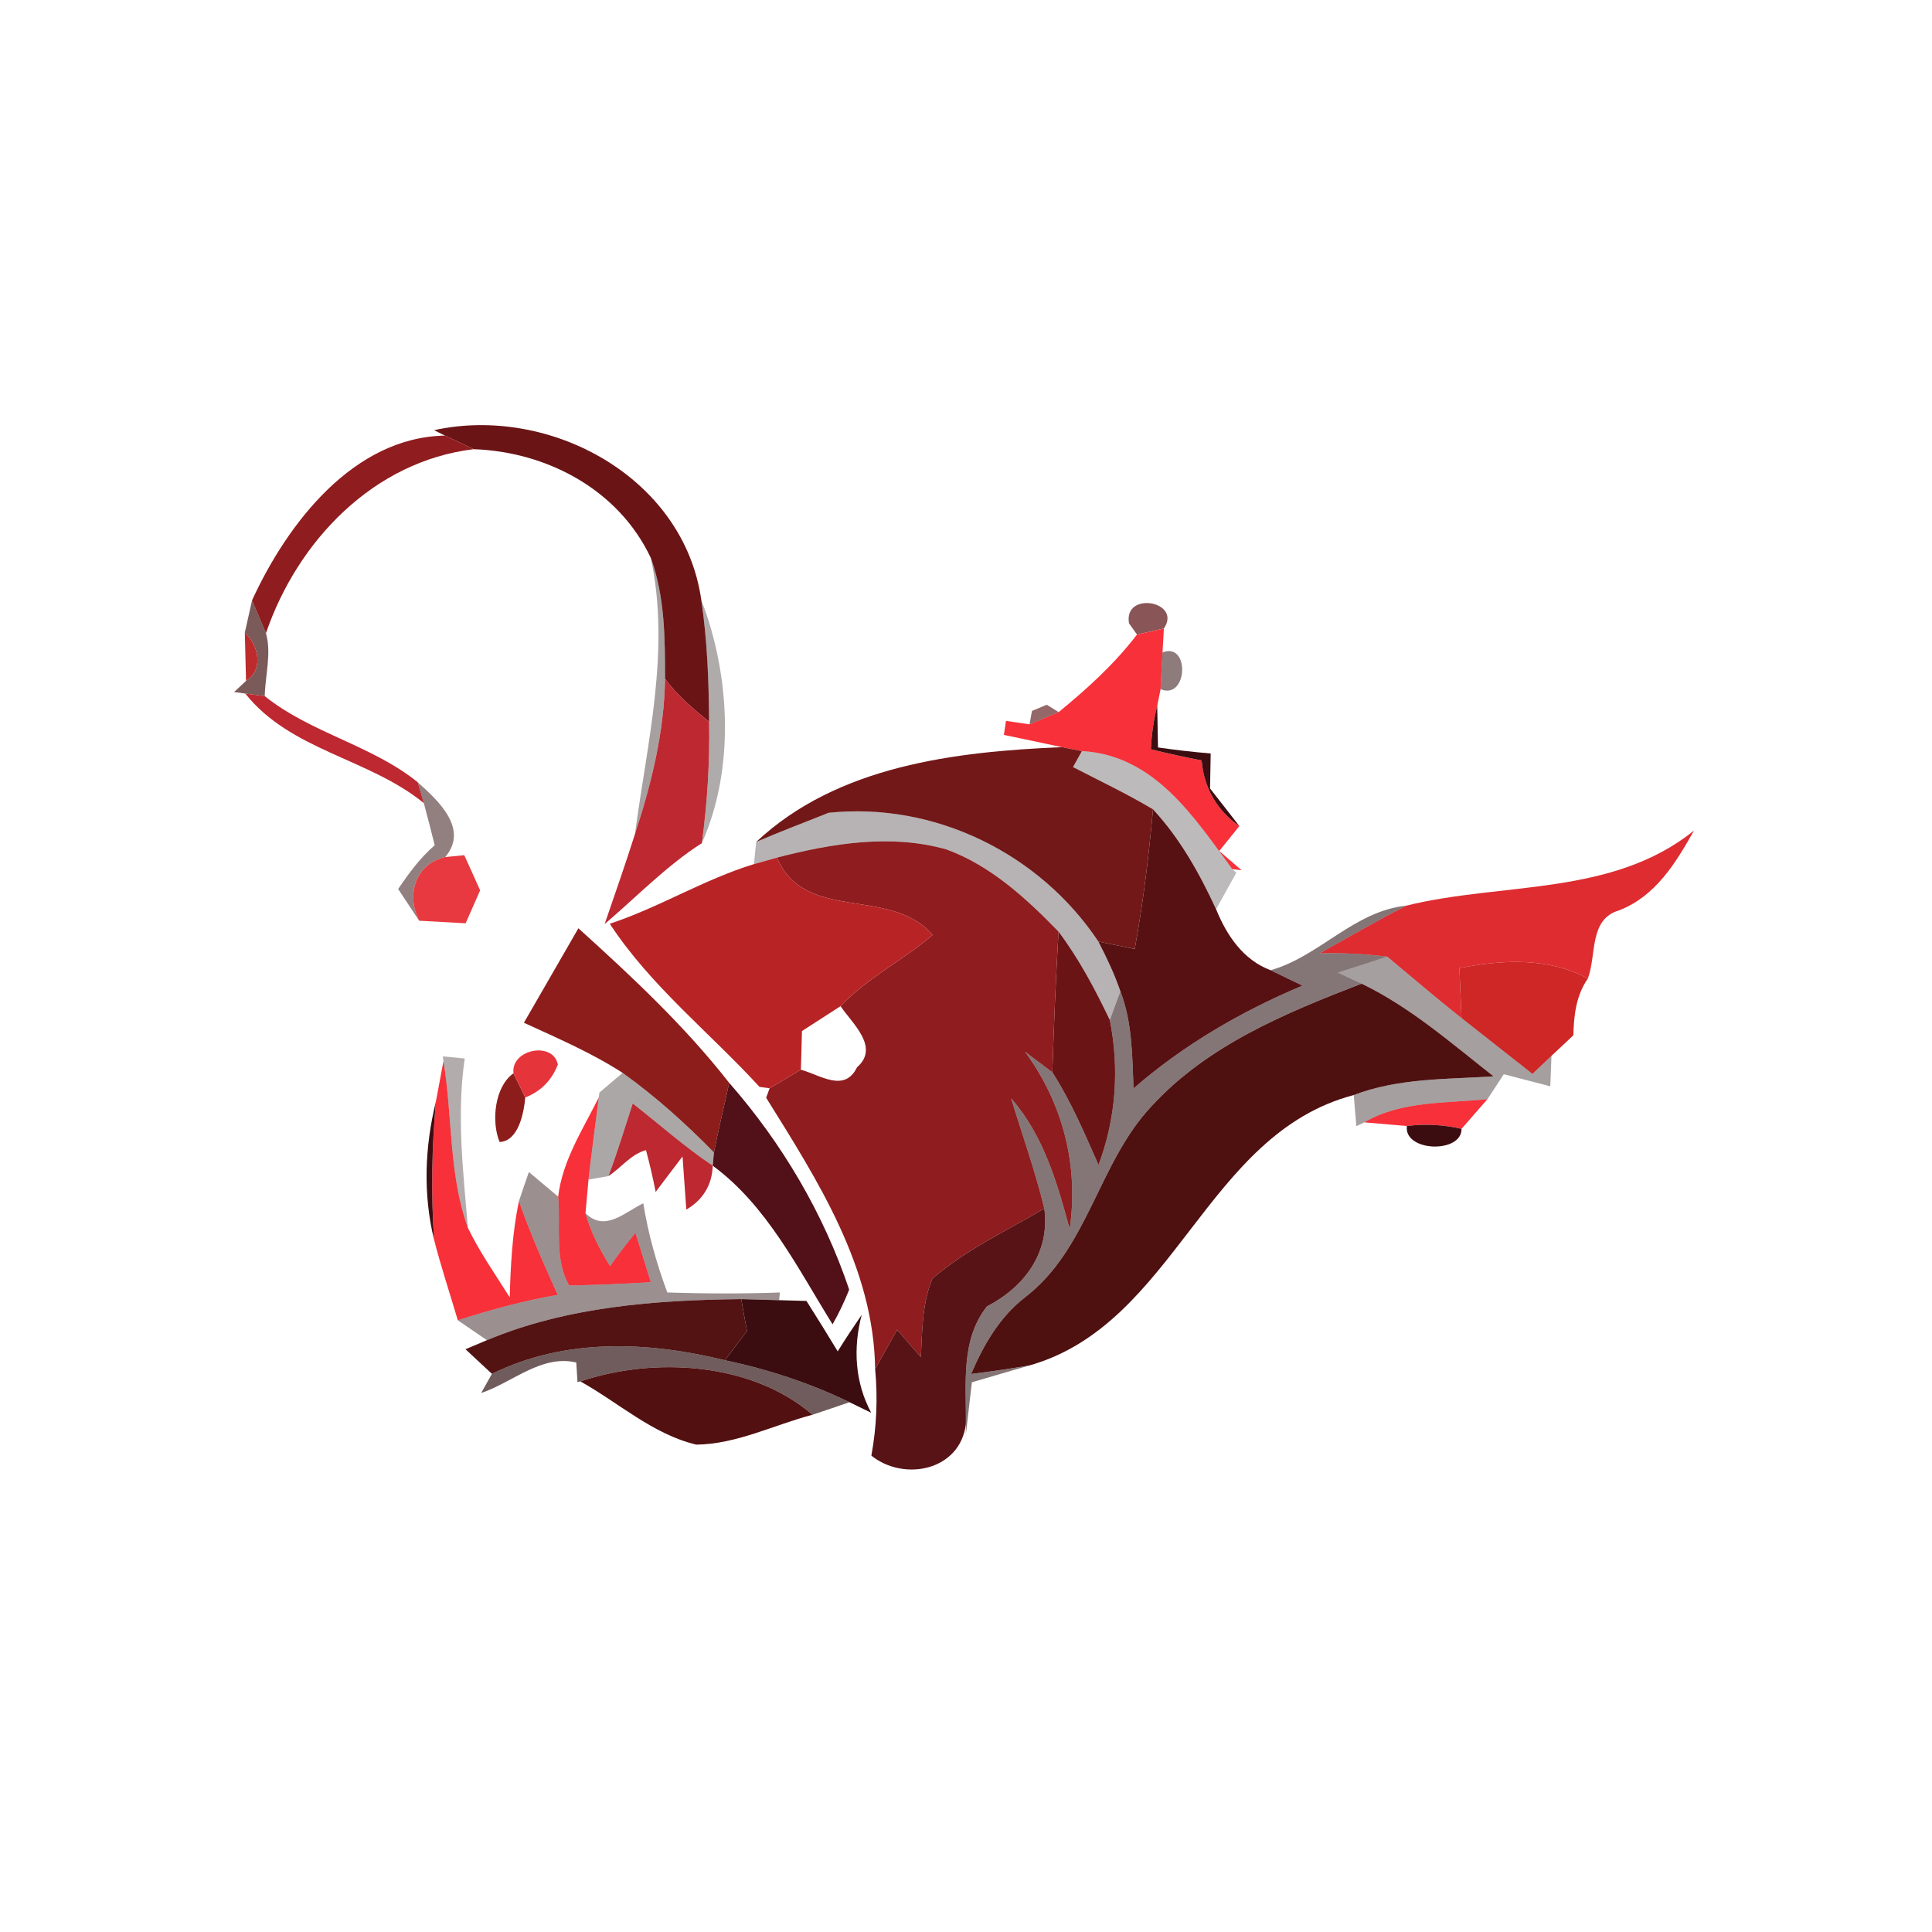 <svg width="128pt" height="128pt" viewBox="0 0 128 128" xmlns="http://www.w3.org/2000/svg">
    <g fill="#6b1416">
        <path d="M28.76 28.5c7.66-1.68 16.55 3.12 17.7 11.24.4 2.67.5 5.38.52 8.08-1.06-.86-2.11-1.74-2.92-2.85 0-2.69-.01-5.44-.94-8-2.13-4.53-6.88-7.04-11.74-7.21-.47-.23-1.42-.68-1.9-.9l-.72-.36zM70.13 61.72c1.36 1.81 2.42 3.82 3.4 5.86.64 3.23.41 6.51-.75 9.6-.93-2.1-1.82-4.21-3.06-6.14.1-3.11.23-6.22.41-9.32z"/>
    </g>
    <g fill="#8f1c1e">
        <path d="M16.7 39.77c2.35-5.11 6.72-10.8 12.78-10.91.48.22 1.43.67 1.9.9-6.63.8-11.67 6.08-13.76 12.19-.23-.55-.69-1.64-.92-2.18zM51.47 56.82c3.64-.94 7.55-1.59 11.24-.54 2.93 1.07 5.28 3.24 7.42 5.44-.18 3.1-.31 6.21-.41 9.32-.45-.34-1.36-1.02-1.81-1.36 2.51 3.42 3.57 7.54 2.96 11.75-.83-3.07-1.73-6.21-3.88-8.66.74 2.43 1.6 4.83 2.2 7.3-2.51 1.47-5.19 2.73-7.41 4.63-.69 1.64-.68 3.46-.77 5.21-.53-.6-1.05-1.21-1.57-1.81-.36.65-1.1 1.95-1.46 2.6-.09-6.72-3.81-12.5-7.22-17.97l.23-.63c.52-.3 1.55-.92 2.07-1.23 1.28.35 2.89 1.55 3.72-.16 1.54-1.34-.35-2.93-1.09-4.05 1.78-1.89 4.15-3.04 6.1-4.72-2.83-3.26-8.44-.76-10.32-5.12z"/>
    </g>
    <path fill="#1a0607" opacity=".38" d="M43.12 36.97c.93 2.56.94 5.31.94 8-.05 3.52-.9 6.95-1.99 10.28.8-6.07 2.36-12.15 1.05-18.28z"/>
    <path fill="#3e0e0e" opacity=".68" d="M16.22 41.91c.12-.53.36-1.61.48-2.14.23.54.69 1.63.92 2.18.38 1.34-.05 2.8-.08 4.17l-1.29-.17-.74-.1.79-.74c1.2-.74.82-2.39-.08-3.2z"/>
    <path fill="#0d0303" opacity=".33" d="M46.46 39.74c1.93 5 2.24 11.19.04 16.12.36-2.66.53-5.35.48-8.04-.02-2.7-.12-5.41-.52-8.08z"/>
    <path fill="#5c1415" opacity=".72" d="M74.8 41.3c-.38-2.17 3.54-1.47 2.31.34-.45.1-1.34.3-1.78.4l-.53-.74z"/>
    <path fill="#bd2b2c" d="M16.22 41.91c.9.81 1.28 2.46.08 3.2l-.08-3.2z"/>
    <g fill="#f73039">
        <path d="M75.33 42.04c.44-.1 1.33-.3 1.78-.4l-.09 1.58c-.03.61-.1 1.83-.13 2.44l-.22 1.1c-.24.95-.38 1.91-.42 2.88 1.11.28 2.23.52 3.36.74.15 1.8 1 3.31 2.5 4.35l-1.33 1.65 1.48 1.28-.62-.08c-2.53-3.44-5.15-7.55-9.96-7.82-.34-.07-1-.2-1.33-.26-.96-.21-2.88-.61-3.84-.81l.14-.93 1.56.23c.48-.2 1.45-.61 1.93-.81 1.89-1.55 3.7-3.19 5.19-5.14zM29.38 70.3c.61 3.67.34 7.5 1.62 11.05.78 1.61 1.82 3.09 2.77 4.6.06-2.13.17-4.27.61-6.37.74 2.12 1.65 4.17 2.57 6.21-2.25.38-4.45.99-6.62 1.68-.52-1.77-1.11-3.53-1.57-5.33-.21-3.05-.15-6.12.12-9.16.12-.67.38-2.01.5-2.68zM39.67 72.71c-.22 1.81-.48 3.62-.68 5.44l-.2 2.23c.35 1.25.94 2.41 1.63 3.5.53-.75 1.09-1.49 1.68-2.2.25.82.77 2.45 1.02 3.27-1.8.11-3.61.18-5.41.22-1.01-1.76-.55-3.95-.73-5.89.28-2.39 1.64-4.46 2.69-6.57zM90.39 74.36c2.47-1.45 5.42-1.25 8.16-1.54-.43.49-1.29 1.47-1.72 1.97-1.19-.28-2.4-.34-3.62-.19l-2.82-.24z"/>
    </g>
    <path fill="#2b0909" opacity=".53" d="M77.02 43.22c1.84-.7 1.67 3.19-.13 2.44.03-.61.1-1.83.13-2.44z"/>
    <g fill="#bd2831">
        <path d="M44.06 44.97c.81 1.11 1.86 1.99 2.92 2.85.05 2.69-.12 5.38-.48 8.04-2.36 1.51-4.31 3.55-6.44 5.36.68-1.99 1.38-3.97 2.01-5.97 1.09-3.33 1.94-6.76 1.99-10.28zM16.25 45.95l1.29.17c3.07 2.46 7.1 3.25 10.14 5.71l.4 1.38c-3.63-2.97-8.82-3.47-11.83-7.26zM40.31 77.92c.6-1.59 1.09-3.2 1.61-4.81 1.76 1.37 3.43 2.87 5.3 4.12-.04 1.29-.66 2.27-1.75 2.91-.06-.88-.19-2.64-.25-3.52-.45.58-1.34 1.76-1.78 2.35-.18-.93-.4-1.86-.64-2.77-.99.26-1.65 1.17-2.49 1.72z"/>
    </g>
    <path fill="#581414" opacity=".64" d="M68.37 47.1l.98-.41.79.49c-.48.2-1.45.61-1.93.81l.16-.89z"/>
    <g fill="#3c0d10">
        <path d="M76.25 49.64c.04-.97.18-1.93.42-2.88.01.69.04 2.07.05 2.76 1.16.17 2.32.3 3.49.4l-.04 2.32c.49.62 1.46 1.87 1.94 2.49-1.5-1.04-2.35-2.55-2.5-4.35-1.13-.22-2.25-.46-3.36-.74zM28.76 82.14c-.74-3.02-.62-6.16.12-9.16-.27 3.04-.33 6.11-.12 9.16zM93.21 74.6c1.22-.15 2.43-.09 3.62.19.02 1.65-3.84 1.53-3.62-.19zM49.11 86.07c.63.02 1.88.05 2.51.07.45.01 1.36.04 1.81.05.7 1.1 1.39 2.22 2.07 3.34.51-.82 1.04-1.62 1.59-2.42-.58 2.21-.45 4.47.63 6.49l-1.44-.7c-2.62-1.27-5.41-2.18-8.25-2.78.48-.65.97-1.29 1.46-1.94-.1-.52-.29-1.58-.38-2.11z"/>
    </g>
    <path fill="#731818" d="M70.35 49.5c.33.06.99.19 1.33.26-.15.26-.44.8-.59 1.06 1.78.92 3.58 1.77 5.3 2.8-.28 3.09-.65 6.19-1.21 9.25-.6-.12-1.8-.36-2.41-.49-3.89-5.84-10.85-9.26-17.87-8.53-1.6.64-3.22 1.25-4.8 1.93 5.41-5.07 13.2-5.98 20.25-6.28z"/>
    <path fill="#090202" opacity=".27" d="M71.09 50.82c.15-.26.44-.8.59-1.06 4.81.27 7.43 4.38 9.96 7.82l.27.24c-.33.6-1 1.81-1.34 2.42-1.1-2.38-2.39-4.69-4.18-6.62-1.72-1.03-3.52-1.88-5.3-2.8z"/>
    <path fill="#320e0e" opacity=".53" d="M27.68 51.83c1.35 1.21 3.4 3.08 1.82 4.95-1.98.46-2.61 2.49-1.73 4.22-.35-.53-1.04-1.58-1.39-2.1.71-1.05 1.46-2.07 2.42-2.9-.23-.94-.47-1.86-.72-2.79l-.4-1.38z"/>
    <path fill="#0e0304" opacity=".3" d="M50.1 55.78c1.58-.68 3.2-1.29 4.8-1.93 7.02-.73 13.98 2.69 17.87 8.53.55 1.07 1.07 2.16 1.46 3.3-.18.47-.53 1.43-.7 1.9-.98-2.04-2.04-4.05-3.4-5.86-2.14-2.2-4.49-4.37-7.42-5.44-3.69-1.05-7.6-.4-11.24.54-.38.11-1.14.32-1.52.43l.15-1.47z"/>
    <path fill="#581113" d="M76.39 53.62c1.79 1.93 3.08 4.24 4.18 6.62.7 1.72 1.78 3.35 3.61 4.04.52.25 1.58.76 2.11 1.02-4.04 1.7-7.87 3.92-11.19 6.81-.09-2.17-.08-4.38-.87-6.43-.39-1.14-.91-2.23-1.46-3.3.61.13 1.81.37 2.41.49.56-3.06.93-6.16 1.21-9.25z"/>
    <path fill="#de2c31" d="M93.18 60c6.35-1.57 13.62-.6 19.05-4.97-1.21 2.15-2.54 4.34-4.95 5.28-2.02.58-1.49 2.94-2.08 4.52-2.66-1.42-5.64-1.25-8.51-.69.05 1.1.09 2.2.14 3.31-1.67-1.32-3.29-2.71-4.92-4.07-1.49-.18-2.98-.26-4.48-.22 1.91-1.07 3.8-2.17 5.75-3.16z"/>
    <path fill="#e63137" opacity=".96" d="M27.77 61c-.88-1.73-.25-3.76 1.73-4.22l1.26-.12c.27.58.79 1.75 1.05 2.33-.24.54-.72 1.64-.96 2.18-.77-.04-2.31-.13-3.08-.17z"/>
    <path fill="#b82426" d="M40.4 61.2c3.28-1.08 6.24-2.94 9.55-3.95.38-.11 1.14-.32 1.52-.43 1.88 4.36 7.49 1.86 10.32 5.12-1.95 1.68-4.32 2.83-6.1 4.72-.85.55-1.7 1.1-2.56 1.65-.01.64-.05 1.92-.07 2.56-.52.31-1.55.93-2.07 1.23l-.67-.09c-3.3-3.6-7.24-6.71-9.92-10.81z"/>
    <path fill="#1f0707" opacity=".55" d="M84.18 64.28c3.25-.92 5.5-3.91 9-4.28-1.95.99-3.84 2.09-5.75 3.16 1.5-.04 2.99.04 4.48.22-1.09.36-2.18.72-3.27 1.06l1.57.73c-5.02 1.93-10.22 4.08-13.93 8.13-3.52 3.75-4.19 9.45-8.37 12.65-1.69 1.31-2.75 3.16-3.57 5.08 1.3-.16 2.59-.35 3.88-.57-1.28.38-2.56.74-3.83 1.12l-.4 3.45v-.67c.04-2.67-.37-5.56 1.4-7.81 2.48-1.28 4.19-3.56 3.8-6.48-.6-2.47-1.46-4.87-2.2-7.3 2.15 2.45 3.05 5.59 3.88 8.66.61-4.21-.45-8.33-2.96-11.75.45.34 1.36 1.02 1.81 1.36 1.24 1.93 2.13 4.04 3.06 6.14 1.16-3.09 1.39-6.37.75-9.6.17-.47.52-1.43.7-1.9.79 2.05.78 4.26.87 6.43 3.32-2.89 7.15-5.11 11.19-6.81-.53-.26-1.59-.77-2.11-1.02z"/>
    <g fill="#8c1d1b">
        <path d="M38.32 61.5c3.54 3.2 7.05 6.48 9.99 10.24-.33 1.54-.71 3.07-1.01 4.61-1.87-1.91-3.87-3.71-6.05-5.27-2.06-1.33-4.32-2.3-6.54-3.32 1.2-2.08 2.41-4.17 3.61-6.26zM33.1 75.66c-.57-1.37-.32-3.69.92-4.55.19.4.58 1.2.78 1.6-.09 1.02-.45 2.9-1.7 2.95z"/>
    </g>
    <path fill="#ce2726" d="M96.69 64.14c2.87-.56 5.85-.73 8.51.69-.78 1.12-.93 2.44-.96 3.76-.36.34-1.08 1.02-1.45 1.36-.31.3-.94.9-1.26 1.2-1.56-1.24-3.14-2.46-4.7-3.7-.05-1.11-.09-2.21-.14-3.31z"/>
    <path fill="#130404" opacity=".38" d="M88.64 64.44c1.09-.34 2.18-.7 3.27-1.06 1.63 1.36 3.25 2.75 4.92 4.07 1.56 1.24 3.14 2.46 4.7 3.7.32-.3.95-.9 1.26-1.2l-.08 2.02c-1.03-.27-2.05-.53-3.08-.8-.27.41-.81 1.24-1.08 1.65-2.74.29-5.69.09-8.16 1.54l-.53.25c-.04-.51-.13-1.54-.17-2.06 2.95-1.13 6.16-1.04 9.26-1.24-2.8-2.2-5.51-4.58-8.74-6.14l-1.57-.73z"/>
    <path fill="#4f1010" d="M90.21 65.17c3.23 1.56 5.94 3.94 8.74 6.14-3.1.2-6.31.11-9.26 1.24-9.84 2.58-11.81 15.15-21.47 17.91-1.29.22-2.58.41-3.88.57.82-1.92 1.88-3.77 3.57-5.08 4.18-3.2 4.85-8.9 8.37-12.65 3.71-4.05 8.91-6.2 13.93-8.13z"/>
    <path fill="#170505" opacity=".33" d="M29.34 69.99c.37.03 1.09.1 1.45.14-.55 3.73-.1 7.49.21 11.22-1.28-3.55-1.01-7.38-1.62-11.05l-.04-.31z"/>
    <path fill="#e6343b" d="M34.02 71.11c-.19-1.6 2.63-2.15 2.94-.58-.41 1.05-1.13 1.78-2.16 2.18-.2-.4-.59-1.2-.78-1.6z"/>
    <path fill="#130405" opacity=".35" d="M41.25 71.08c2.18 1.56 4.18 3.36 6.05 5.27l-.08.88c-1.87-1.25-3.54-2.75-5.3-4.12-.52 1.61-1.01 3.22-1.61 4.81l-1.32.23c.2-1.82.46-3.63.68-5.44l.04-.32c.38-.33 1.15-.98 1.54-1.31z"/>
    <path fill="#521018" d="M48.31 71.74c3.5 3.99 6.26 8.67 7.95 13.7-.31.79-.68 1.56-1.1 2.3-2.31-3.71-4.35-7.87-7.94-10.51l.08-.88c.3-1.54.68-3.07 1.01-4.61z"/>
    <path fill="#230809" opacity=".45" d="M35.04 77.65c.48.4 1.45 1.22 1.94 1.63.18 1.94-.28 4.13.73 5.89 1.8-.04 3.61-.11 5.41-.22-.25-.82-.77-2.45-1.02-3.27-.59.71-1.15 1.45-1.68 2.2-.69-1.09-1.28-2.25-1.63-3.5 1.3 1.27 2.58-.06 3.83-.66.32 2.02.88 3.99 1.59 5.91 2.49.08 4.98.09 7.46 0l-.05.51c-.63-.02-1.88-.05-2.51-.07-5.69.06-11.55.5-16.85 2.72-.64-.44-1.29-.88-1.93-1.32 2.17-.69 4.37-1.3 6.62-1.68-.92-2.04-1.83-4.09-2.57-6.21.16-.48.49-1.45.66-1.93z"/>
    <path fill="#581316" d="M61.78 84.7c2.22-1.9 4.9-3.16 7.41-4.63.39 2.92-1.32 5.2-3.8 6.48-1.77 2.25-1.36 5.14-1.4 7.81-.38 3.07-4.09 3.82-6.26 2.08.35-1.9.43-3.82.25-5.74.36-.65 1.1-1.95 1.46-2.6.52.6 1.04 1.21 1.57 1.81.09-1.75.08-3.57.77-5.21z"/>
    <path fill="#531313" d="M32.26 88.79c5.3-2.22 11.16-2.66 16.85-2.72.09.53.28 1.59.38 2.11-.49.65-.98 1.29-1.46 1.94-5.13-1.26-10.6-1.48-15.44.9l-1.75-1.63 1.42-.6z"/>
    <path fill="#270808" opacity=".66" d="M32.59 91.02c4.84-2.38 10.31-2.16 15.44-.9 2.84.6 5.63 1.51 8.25 2.78-.82.28-1.63.56-2.45.83-4.04-3.47-10.44-3.86-15.38-2.21l-.19.05-.08-1.3c-2.3-.55-4.23 1.33-6.3 2.02l.71-1.27z"/>
    <path fill="#521010" d="M38.45 91.52c4.94-1.65 11.34-1.26 15.38 2.21-2.55.67-5.02 1.95-7.7 1.98-2.87-.68-5.15-2.78-7.68-4.19z"/>
</svg>
